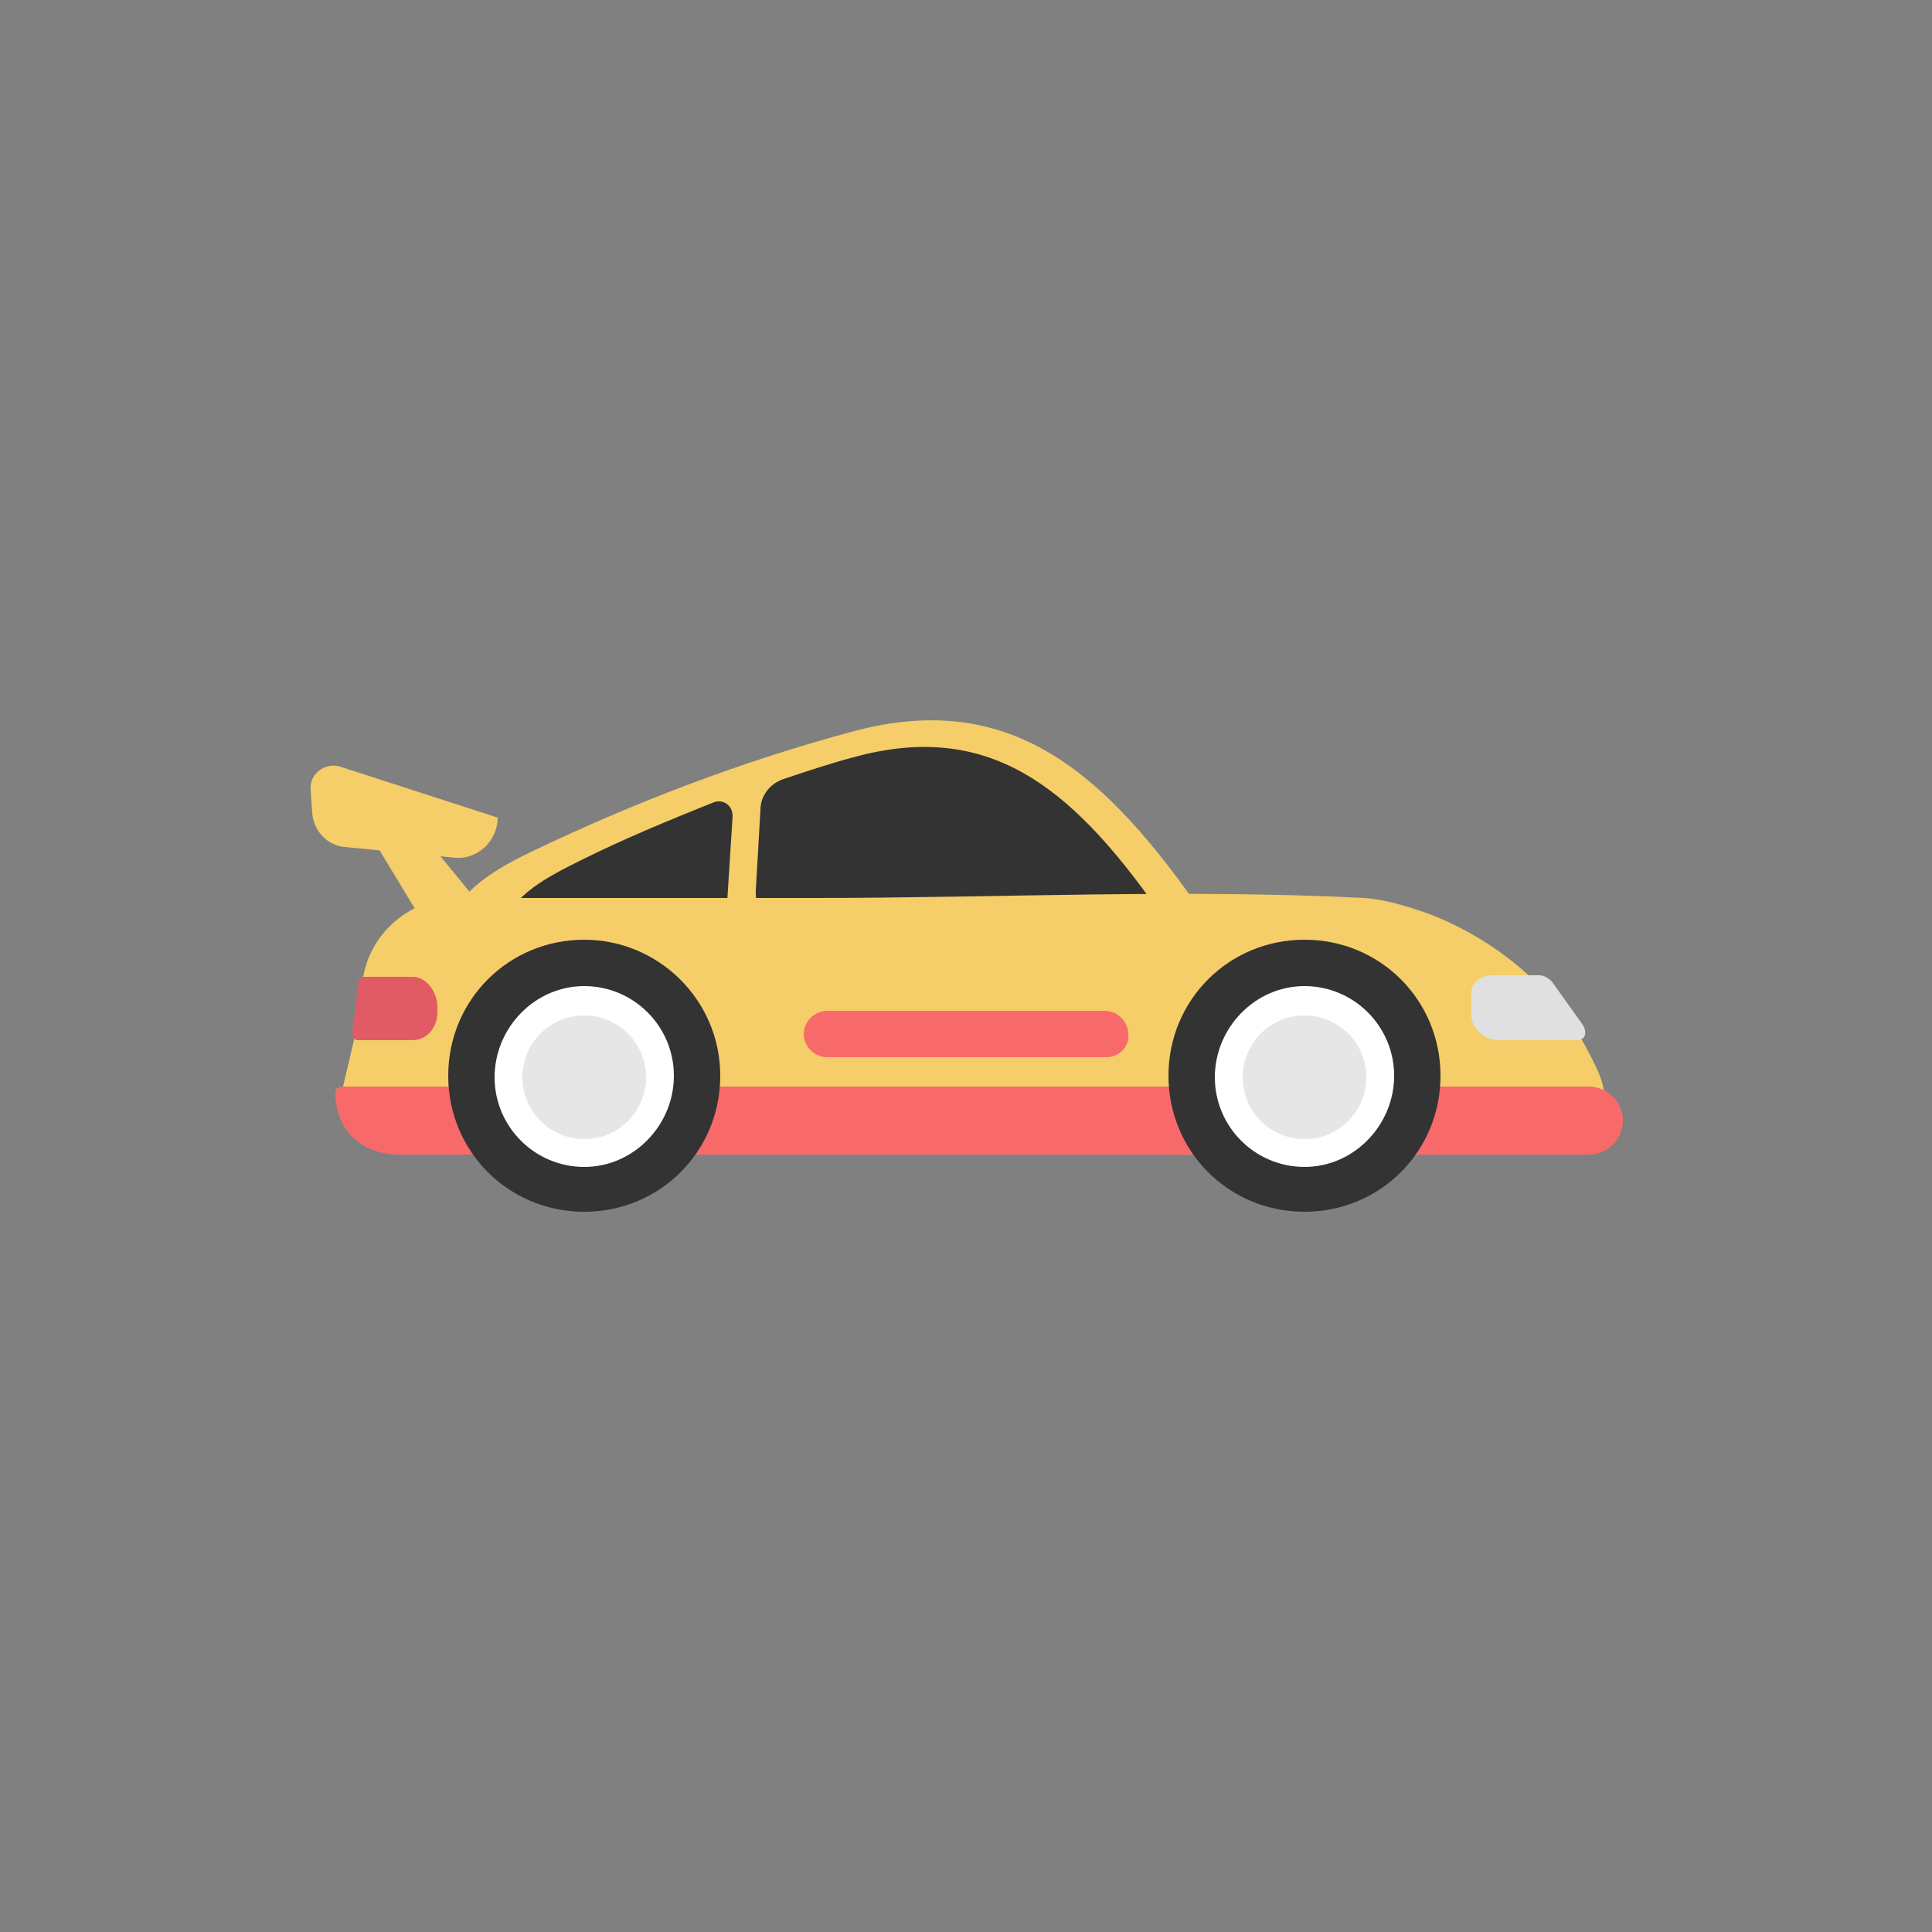 <?xml version="1.0" encoding="utf-8"?><svg xml:space="preserve" viewBox="0 0 100 100" y="0" x="0" xmlns="http://www.w3.org/2000/svg" id="圖層_1" version="1.1" width="200px" height="200px" xmlns:xlink="http://www.w3.org/1999/xlink" style="width:100%;height:100%;background-size:initial;background-repeat-y:initial;background-repeat-x:initial;background-position-y:initial;background-position-x:initial;background-origin:initial;background-image:initial;background-color:rgb(255, 255, 255);background-clip:initial;background-attachment:initial;animation-play-state:paused" ><rect x="0" y="0" width="100" height="100" fill="#808080" stroke="none"/><g class="ldl-scale" style="transform-origin:50% 50%;transform:rotate(0deg) scale(0.8, 0.8);animation-play-state:paused" ><path fill="#f5e169" d="M66 47.5c-.4-.5-5.1 0-5.7 0H22.9c-1.8 0-4.9.6-6.5 0 .8-2.5 3.4-3.9 5.7-5 6.5-3.1 13.3-5.7 20.3-7.6 10-2.8 16.1 2 22.5 11.1l1.1 1.5z" style="fill:rgb(245, 206, 105);animation-play-state:paused" ></path>
<path fill="#333" d="M62.3 46.2c-5.6-7.9-10.9-12.1-19.6-9.7-1.5.4-3 .9-4.5 1.4-.9.3-1.5 1.1-1.5 2l-.3 5.2c-.1 1.3 1 2.4 2.3 2.4h19.7c.5 0 4.7-.4 5 0l-1.1-1.3z" style="fill:rgb(51, 51, 51);animation-play-state:paused" ></path>
<path fill="#333" d="M25 43.2c-1.6.8-3.4 1.7-4.4 3.1-.4.6 0 1.4.7 1.4 1.4.1 3.1-.2 4.3-.2h8c.5 0 .9-.4.9-.9l.4-6.3c0-.7-.6-1.1-1.2-.9-3 1.2-5.9 2.4-8.7 3.8z" style="fill:rgb(51, 51, 51);animation-play-state:paused" ></path>
<path fill="#f5e169" d="M89.4 54.1c-2.3-3.5-5.9-6.2-9.8-7.6-1.2-.4-2.5-.8-3.8-.9-11.8-.6-23.9 0-35.7 0h-23c-3 0-5.6 2.2-6.1 5.1 0 .1-.1.2-.1.3l-.5 3.8-.8 3.4c0 2.2 1.8 4 4 4H62.7c5.6 0 11.2.2 16.8 0 .6 0 1.2 0 1.8-.1 1.1 0 2.2-.1 3.2-.1 2.1-.1 6.5-.1 6.8-3 .1-.9-.2-1.8-.6-2.6-.4-.8-.8-1.6-1.3-2.3z" style="fill:rgb(245, 206, 105);animation-play-state:paused" ></path>
<path fill="#e15b64" d="M14.2 50.7H11c-.2 0-.3.1-.3.3l-.4 3.3c0 .2.1.5.3.5h3.6c.9 0 1.6-.8 1.6-1.8v-.5c-.1-1-.8-1.8-1.6-1.8z" style="fill:rgb(225, 91, 100);animation-play-state:paused" ></path>
<path fill="#e0e0e0" d="M87.9 51c-.2-.2-.5-.4-.8-.4h-3c-.8 0-1.4.5-1.4 1.1v1.5c0 .8.8 1.6 1.8 1.6h5c.6 0 .7-.5.4-1l-2-2.8z" style="fill:rgb(224, 224, 224);animation-play-state:paused" ></path>
<path fill="#f8b26a" d="M90.3 57.8H9.6s-.4 0-.4.4c0 2.4 1.7 4 4.1 4h77c1.2 0 2.2-1 2.2-2.2 0-1.2-1-2.2-2.2-2.2z" style="fill:rgb(248, 106, 106);animation-play-state:paused" ></path>
<g style="animation-play-state:paused" ><circle fill="#fff" r="7.3" cy="57.2" cx="25.3" style="fill:rgb(255, 255, 255);animation-play-state:paused" ></circle>
<path fill="#333" d="M25.3 51.3c3.2 0 5.8 2.6 5.8 5.8S28.5 63 25.3 63s-5.8-2.6-5.8-5.8 2.6-5.9 5.8-5.9m0-3c-4.9 0-8.8 3.9-8.8 8.8s3.9 8.8 8.8 8.8 8.8-3.9 8.8-8.8-4-8.8-8.8-8.8z" style="fill:rgb(51, 51, 51);animation-play-state:paused" ></path></g>
<g style="animation-play-state:paused" ><circle fill="#e6e6e6" r="4" cy="57.2" cx="25.3" style="fill:rgb(230, 230, 230);animation-play-state:paused" ></circle></g>
<g style="animation-play-state:paused" ><circle fill="#fff" r="7.3" cy="57.2" cx="71.9" style="fill:rgb(255, 255, 255);animation-play-state:paused" ></circle>
<path fill="#333" d="M71.9 51.3c3.2 0 5.8 2.6 5.8 5.8S75.1 63 71.9 63s-5.8-2.6-5.8-5.8 2.6-5.9 5.8-5.9m0-3c-4.9 0-8.8 3.9-8.8 8.8s3.9 8.8 8.8 8.8 8.8-3.9 8.8-8.8-3.9-8.8-8.8-8.8z" style="fill:rgb(51, 51, 51);animation-play-state:paused" ></path></g>
<g style="animation-play-state:paused" ><circle fill="#e6e6e6" r="4" cy="57.2" cx="71.9" style="fill:rgb(230, 230, 230);animation-play-state:paused" ></circle></g>
<path fill="#f8b26a" d="M59.1 55.9H41c-.8 0-1.5-.7-1.5-1.5s.7-1.5 1.5-1.5h18c.8 0 1.5.7 1.5 1.5.1.8-.6 1.5-1.4 1.5z" style="fill:rgb(248, 106, 106);animation-play-state:paused" ></path>
<path fill="#f5e169" d="M17 43l-7.2-.7c-1.1-.1-2-1-2.1-2.2l-.1-1.5c-.1-1 .9-1.8 1.9-1.5l10.2 3.3c0 1.5-1.3 2.7-2.7 2.6z" style="fill:rgb(245, 206, 105);animation-play-state:paused" ></path>
<path d="M18.7 46.2l-2.9 2.5-4.9-8.1 1.9-1.6z" fill="#f5e169" style="fill:rgb(245, 206, 105);animation-play-state:paused" ></path>
</g><!-- generated by https://loading.io/ --></svg>